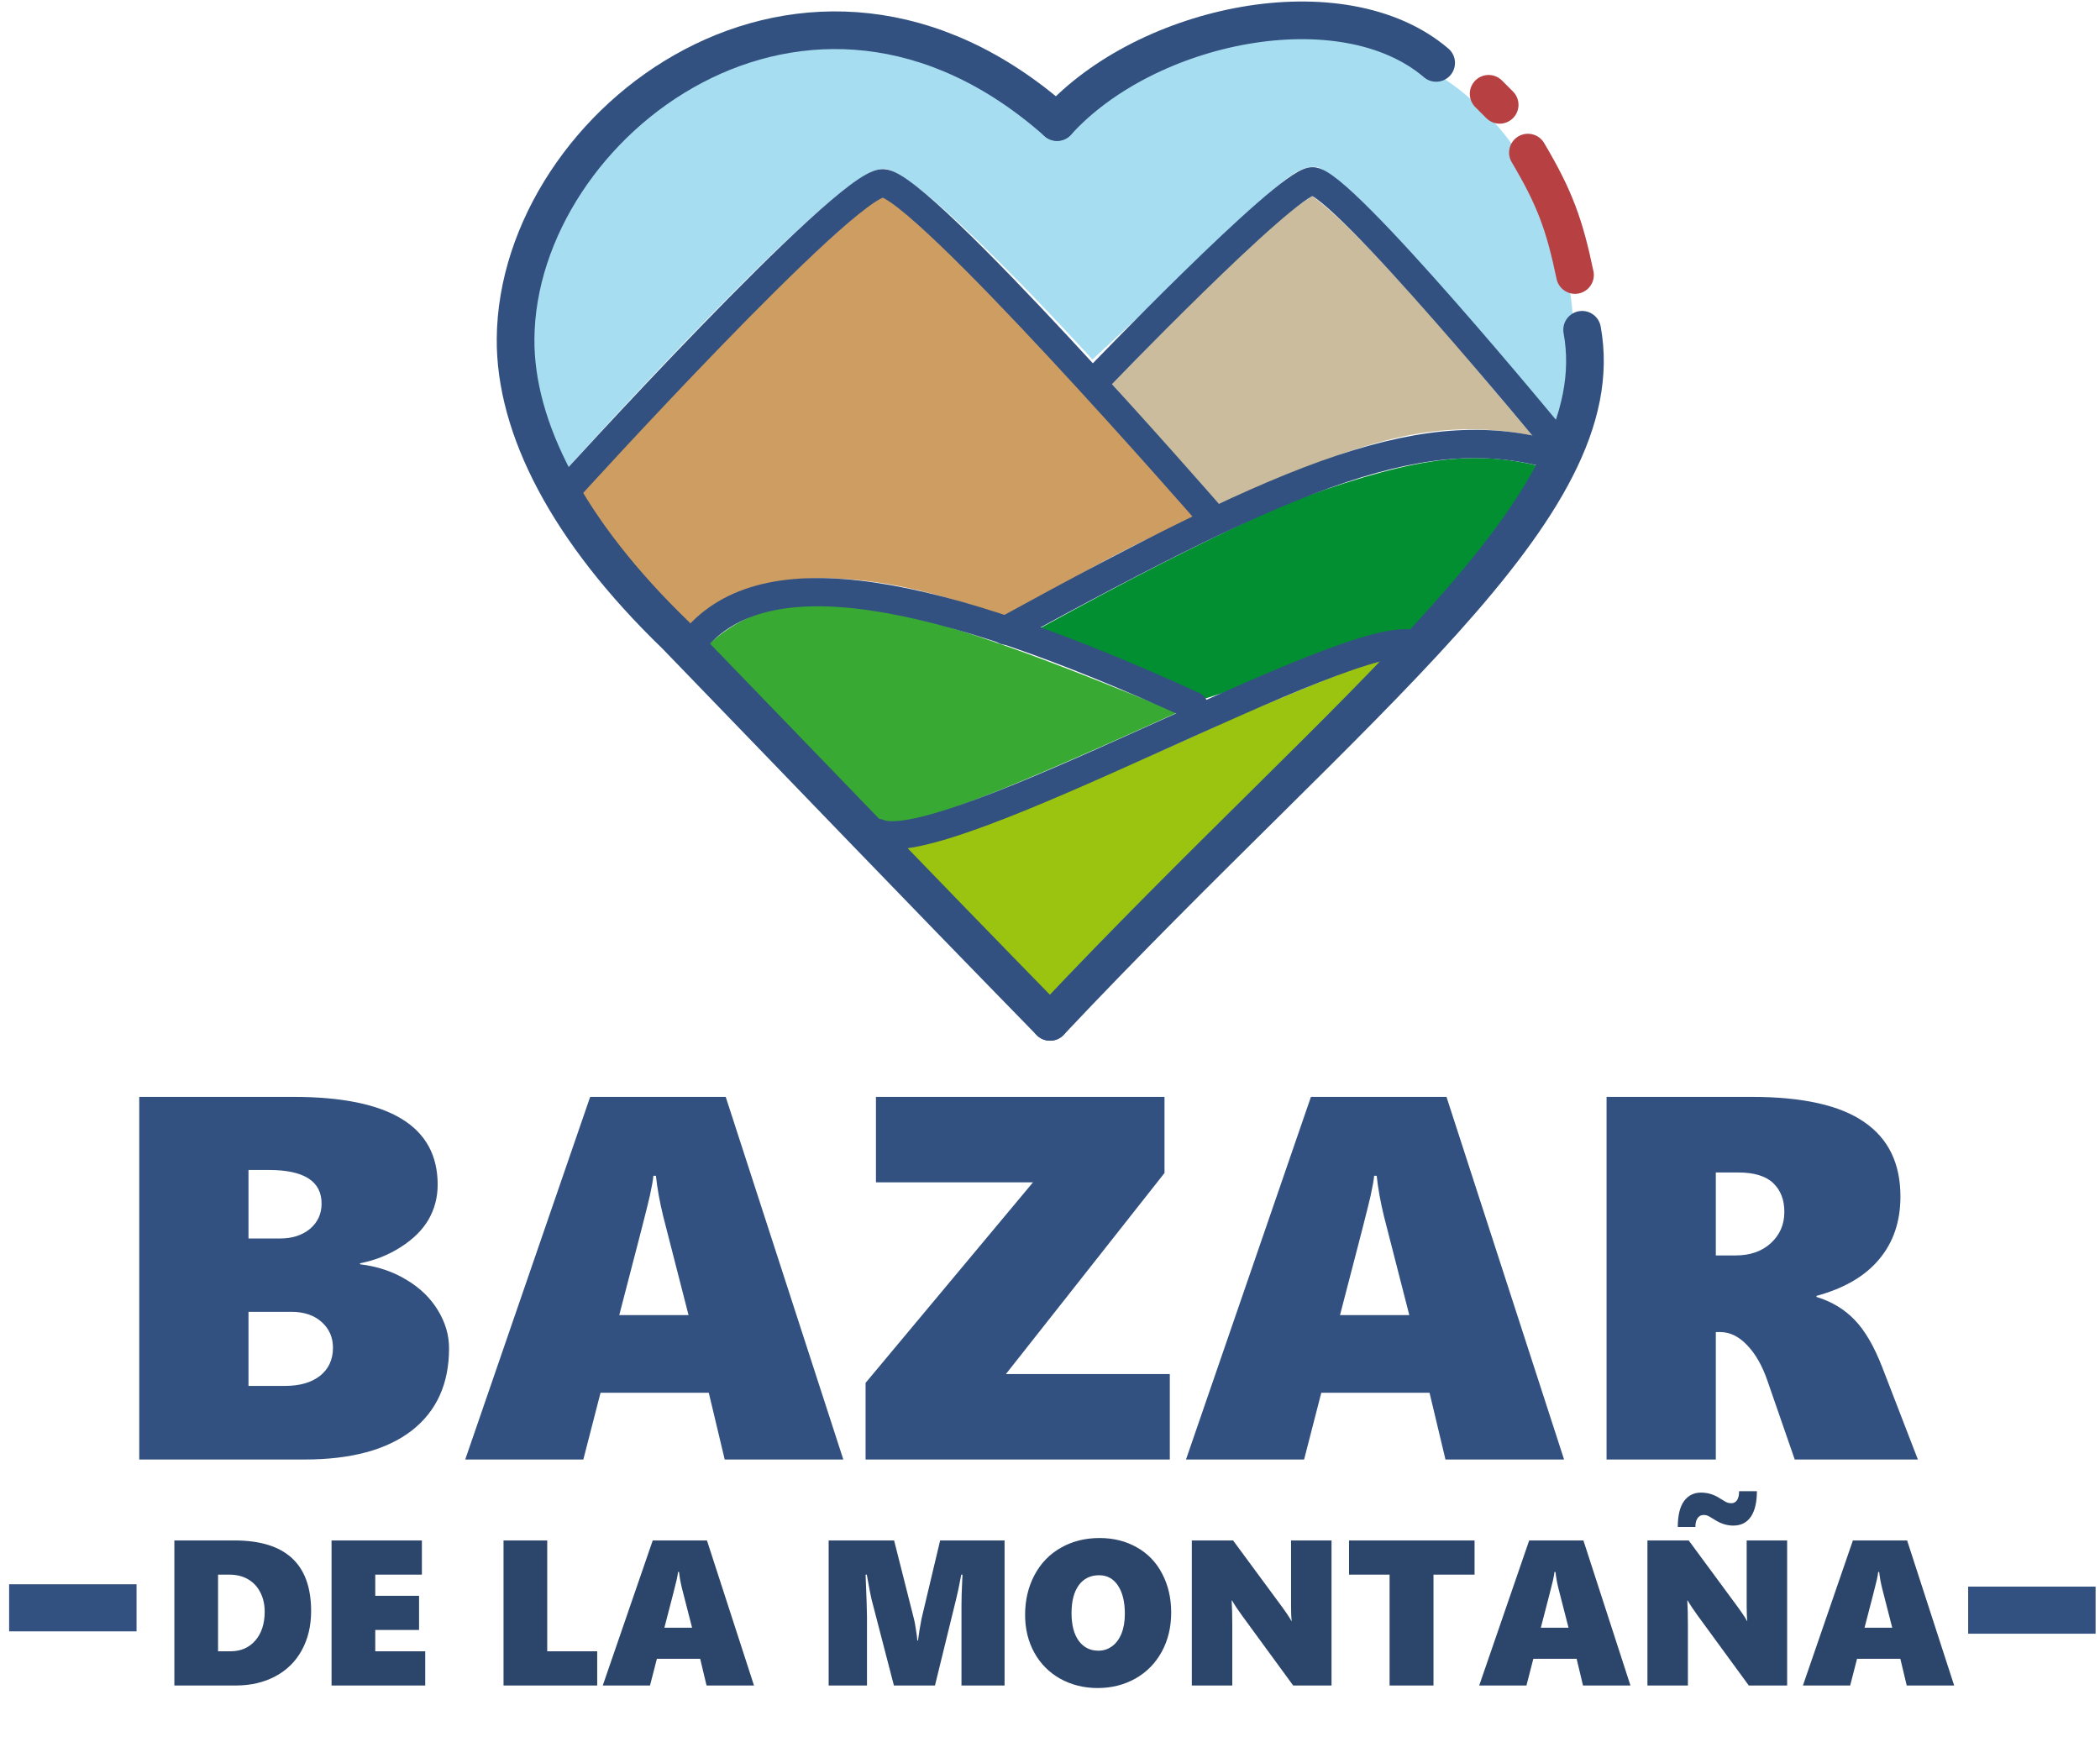 <svg width="223" height="185" viewBox="0 0 223 185" fill="none" xmlns="http://www.w3.org/2000/svg">
<path d="M93.506 20.68C100.247 24.883 109.816 35.881 127.006 55.18C123.702 56.029 115.555 60.144 107.006 65.68C89.006 58.68 77.506 61.18 73.006 66.68C67.291 60.908 64.729 58.229 61.506 52.68C74.153 39.15 81.006 31.18 93.506 20.68Z" fill="#CD9D62"/>
<path d="M128.006 30.68C132.573 26.121 135.139 23.538 139.356 20.83C142.533 23.231 146.051 27.003 153.006 34.68L162.706 46.24C152.352 44.309 144.694 46.645 129.506 53.63L118.066 40.78L128.006 30.68Z" fill="#CABC9C"/>
<path d="M136.006 53.68C149.239 48.767 155.891 47.591 163.606 49.53C159.357 56.556 156.52 60.38 150.406 66.93L128.006 74.18L110.506 66.68C120.451 61.245 126.034 58.377 136.006 53.68Z" fill="#028F32"/>
<path d="M75.006 68.68C84.197 59.813 98.168 64.74 125.006 75.68C103.423 85.448 95.179 88.636 92.506 87.18L75.006 68.68Z" fill="#38AA33"/>
<path d="M147.406 70.05L111.506 106.68C106.987 101.907 103.115 97.986 100.253 95.088C97.957 92.764 96.312 91.099 95.506 90.18C107.2 86.584 114.181 83.927 129.006 77.18C129.517 76.975 130.519 76.375 131.006 76.18C139.315 72.874 143.316 70.858 147.406 70.05Z" fill="#9AC410"/>
<path d="M112.506 14.18C123.281 3.95 137.735 -1.251 150.506 6.68C168.006 15.68 169.006 38.48 165.506 44.98C153.239 30.552 143.695 19.48 140.006 17.78C137.006 17.18 134.506 21.18 116.006 38.18C116.006 38.18 96.506 16.68 93.556 17.98C88.782 17.98 60.006 49.98 60.006 49.98C44.835 23.891 78.868 -12.823 112.506 14.18Z" fill="#A7DDF0"/>
<path d="M60.25 51.962C60.25 51.962 89.749 19.462 93.749 19.462C97.749 19.462 128.279 54.463 128.279 54.463" stroke="#325180" stroke-width="3" stroke-linecap="round"/>
<path d="M116.351 40.43C116.351 40.43 136.392 19.545 139.321 19.253C142.25 18.962 165.25 46.962 165.25 46.962" stroke="#325180" stroke-width="3" stroke-linecap="round"/>
<path d="M165.375 48.446C151.542 44.31 137.75 49.962 106.75 66.962" stroke="#325180" stroke-width="3" stroke-linecap="round"/>
<path d="M73.75 67.962C81.249 58.962 99.038 62.331 126.75 74.962" stroke="#325180" stroke-width="3" stroke-linecap="round"/>
<path d="M150.25 68.462C143.761 66.192 100.25 91.462 93.25 88.462" stroke="#325180" stroke-width="3" stroke-linecap="round"/>
<path d="M168.006 35.023C171.506 54.023 144.006 74.023 111.506 108.523" stroke="#325180" stroke-width="4" stroke-linecap="round"/>
<path d="M162.25 16.206C165.138 21.069 166.146 23.935 167.25 29.206" stroke="#B74043" stroke-width="4" stroke-linecap="round"/>
<line x1="158.078" y1="9.962" x2="159.25" y2="11.134" stroke="#B74043" stroke-width="4" stroke-linecap="round"/>
<path d="M111.506 108.523C97.006 93.68 85.506 81.68 71.75 67.462C60.25 56.359 54.67 45.38 54.75 35.962C54.943 12.936 85.75 -10.538 112.25 12.962" stroke="#325180" stroke-width="4" stroke-linecap="round"/>
<path d="M112.25 12.962C121.75 2.462 142.544 -1.822 152.506 6.68" stroke="#325180" stroke-width="4" stroke-linecap="round"/>
<path d="M47.685 143.184C47.685 146.961 46.36 149.88 43.71 151.938C41.06 153.979 37.274 155 32.35 155H14.787V116.489H31.142C41.365 116.489 46.476 119.596 46.476 125.808C46.476 127.151 46.154 128.386 45.509 129.514C44.865 130.624 43.88 131.6 42.555 132.441C41.248 133.283 39.807 133.856 38.231 134.16V134.268C40.058 134.482 41.696 135.028 43.146 135.906C44.596 136.765 45.715 137.848 46.503 139.155C47.291 140.444 47.685 141.787 47.685 143.184ZM34.149 127.822C34.149 125.441 32.279 124.25 28.537 124.25H26.388V131.528H29.745C31.034 131.528 32.09 131.188 32.914 130.508C33.738 129.81 34.149 128.914 34.149 127.822ZM35.358 143.13C35.358 142.02 34.955 141.107 34.149 140.391C33.344 139.674 32.279 139.316 30.954 139.316H26.388V147.185H30.255C31.831 147.185 33.075 146.827 33.988 146.111C34.901 145.377 35.358 144.383 35.358 143.13ZM76.957 155L75.265 147.91H63.771L61.945 155H49.403L62.67 116.489H77.064L89.552 155H76.957ZM69.652 124.868H69.384C69.348 125.298 69.223 126.005 69.008 126.99C68.793 127.974 67.71 132.2 65.758 139.666H73.117L70.431 129.192C70.055 127.652 69.796 126.211 69.652 124.868ZM106.82 145.923H124.223V155H91.915V146.863L109.694 125.566H93.017V116.489H123.659V124.573L106.82 145.923ZM153.495 155L151.803 147.91H140.309L138.483 155H125.941L139.208 116.489H153.603L166.09 155H153.495ZM146.19 124.868H145.922C145.886 125.298 145.761 126.005 145.546 126.99C145.331 127.974 144.248 132.2 142.296 139.666H149.655L146.969 129.192C146.593 127.652 146.334 126.211 146.19 124.868ZM190.583 155L187.709 146.702C187.154 145.072 186.429 143.792 185.534 142.861C184.656 141.93 183.699 141.465 182.66 141.465H182.204V155H170.602V116.489H186.017C191.406 116.489 195.381 117.375 197.941 119.148C200.519 120.903 201.808 123.543 201.808 127.07C201.808 129.72 201.056 131.94 199.552 133.73C198.066 135.521 195.846 136.819 192.892 137.625V137.732C194.521 138.233 195.873 139.048 196.947 140.176C198.039 141.304 199.015 142.978 199.875 145.198L203.661 155H190.583ZM189.481 128.708C189.481 127.419 189.088 126.399 188.3 125.647C187.512 124.895 186.277 124.519 184.594 124.519H182.204V133.328H184.298C185.856 133.328 187.109 132.889 188.058 132.012C189.007 131.134 189.481 130.033 189.481 128.708Z" fill="#325180"/>
<path d="M33.038 171.104C33.038 172.666 32.709 174.048 32.05 175.251C31.398 176.447 30.463 177.371 29.246 178.022C28.029 178.674 26.625 179 25.035 179H18.515V163.596H24.895C30.324 163.596 33.038 166.099 33.038 171.104ZM28.107 171.147C28.107 170.396 27.953 169.719 27.645 169.117C27.345 168.516 26.912 168.05 26.346 167.721C25.78 167.391 25.114 167.227 24.348 167.227H23.155V175.369H24.455C25.565 175.369 26.45 174.99 27.108 174.23C27.774 173.464 28.107 172.437 28.107 171.147ZM35.208 179V163.596H44.801V167.227H39.849V169.472H44.5V173.103H39.849V175.369H45.155V179H35.208ZM53.47 179V163.596H58.11V175.369H63.417V179H53.47ZM75.029 179L74.353 176.164H69.755L69.024 179H64.008L69.314 163.596H75.072L80.067 179H75.029ZM72.107 166.947H72C71.986 167.119 71.936 167.402 71.85 167.796C71.764 168.19 71.33 169.88 70.55 172.866H73.493L72.419 168.677C72.269 168.061 72.165 167.484 72.107 166.947ZM102.1 179V170.557C102.1 169.762 102.125 168.888 102.175 167.936L102.207 167.227H102.078C101.849 168.437 101.674 169.275 101.552 169.74L99.285 179H94.924L92.55 169.848C92.485 169.618 92.317 168.745 92.045 167.227H91.916C92.016 169.633 92.066 171.137 92.066 171.738V179H87.995V163.596H94.945L97.061 171.964C97.112 172.136 97.176 172.487 97.255 173.017C97.341 173.539 97.394 173.944 97.416 174.23H97.481C97.559 173.579 97.685 172.809 97.856 171.921L99.833 163.596H106.676V179H102.1ZM124.368 171.255C124.368 172.802 124.035 174.188 123.369 175.412C122.703 176.63 121.772 177.578 120.576 178.259C119.38 178.932 118.041 179.269 116.559 179.269C115.112 179.269 113.794 178.943 112.605 178.291C111.424 177.632 110.504 176.712 109.845 175.53C109.186 174.341 108.856 172.999 108.856 171.502C108.856 169.934 109.189 168.523 109.855 167.27C110.521 166.016 111.456 165.049 112.659 164.369C113.862 163.682 115.23 163.338 116.763 163.338C118.238 163.338 119.556 163.667 120.716 164.326C121.883 164.978 122.782 165.912 123.412 167.13C124.049 168.34 124.368 169.715 124.368 171.255ZM119.448 171.384C119.448 170.116 119.205 169.117 118.718 168.387C118.231 167.656 117.565 167.291 116.72 167.291C115.796 167.291 115.076 167.642 114.561 168.344C114.045 169.046 113.787 170.037 113.787 171.319C113.787 172.573 114.041 173.55 114.55 174.252C115.065 174.954 115.764 175.305 116.645 175.305C117.182 175.305 117.665 175.147 118.095 174.832C118.524 174.517 118.857 174.066 119.094 173.479C119.33 172.891 119.448 172.193 119.448 171.384ZM137.323 179L131.888 171.566C131.458 170.979 131.107 170.449 130.835 169.977H130.792C130.835 170.736 130.856 171.588 130.856 172.533V179H126.56V163.596H130.942L136.152 170.664C136.217 170.757 136.296 170.868 136.389 170.997C136.482 171.126 136.575 171.258 136.668 171.395C136.761 171.531 136.847 171.663 136.926 171.792C137.012 171.921 137.076 172.035 137.119 172.136H137.162C137.119 171.821 137.098 171.276 137.098 170.503V163.596H141.395V179H137.323ZM152.223 167.227V179H147.561V167.227H143.253V163.596H156.584V167.227H152.223ZM168.1 179L167.423 176.164H162.825L162.095 179H157.078L162.385 163.596H168.143L173.138 179H168.1ZM165.178 166.947H165.07C165.056 167.119 165.006 167.402 164.92 167.796C164.834 168.19 164.401 169.88 163.62 172.866H166.563L165.489 168.677C165.339 168.061 165.235 167.484 165.178 166.947ZM185.706 179L180.271 171.566C179.841 170.979 179.49 170.449 179.218 169.977H179.175C179.218 170.736 179.239 171.588 179.239 172.533V179H174.942V163.596H179.325L184.535 170.664C184.6 170.757 184.678 170.868 184.771 170.997C184.865 171.126 184.958 171.258 185.051 171.395C185.144 171.531 185.23 171.663 185.309 171.792C185.395 171.921 185.459 172.035 185.502 172.136H185.545C185.502 171.821 185.48 171.276 185.48 170.503V163.596H189.777V179H185.706ZM186.565 158.364C186.565 159.546 186.351 160.452 185.921 161.082C185.491 161.705 184.872 162.017 184.062 162.017C183.432 162.017 182.824 161.841 182.236 161.49C181.993 161.347 181.767 161.211 181.56 161.082C181.359 160.953 181.144 160.889 180.915 160.889C180.643 160.889 180.428 161 180.271 161.222C180.113 161.444 180.034 161.759 180.034 162.167H178.165C178.165 160.95 178.383 160.036 178.82 159.428C179.264 158.819 179.866 158.515 180.625 158.515C181.355 158.515 182.032 158.722 182.655 159.138C182.863 159.267 183.06 159.385 183.246 159.492C183.432 159.592 183.636 159.643 183.858 159.643C184.102 159.643 184.299 159.539 184.449 159.331C184.6 159.116 184.675 158.794 184.675 158.364H186.565ZM202.475 179L201.798 176.164H197.2L196.47 179H191.453L196.76 163.596H202.518L207.513 179H202.475ZM199.553 166.947H199.445C199.431 167.119 199.381 167.402 199.295 167.796C199.209 168.19 198.776 169.88 197.995 172.866H200.938L199.864 168.677C199.714 168.061 199.61 167.484 199.553 166.947Z" fill="#2C456B"/>
<path d="M0.969 170.75H14.5" stroke="#325180" stroke-width="5"/>
<path d="M209 171H222.531" stroke="#325180" stroke-width="5"/>
</svg>

